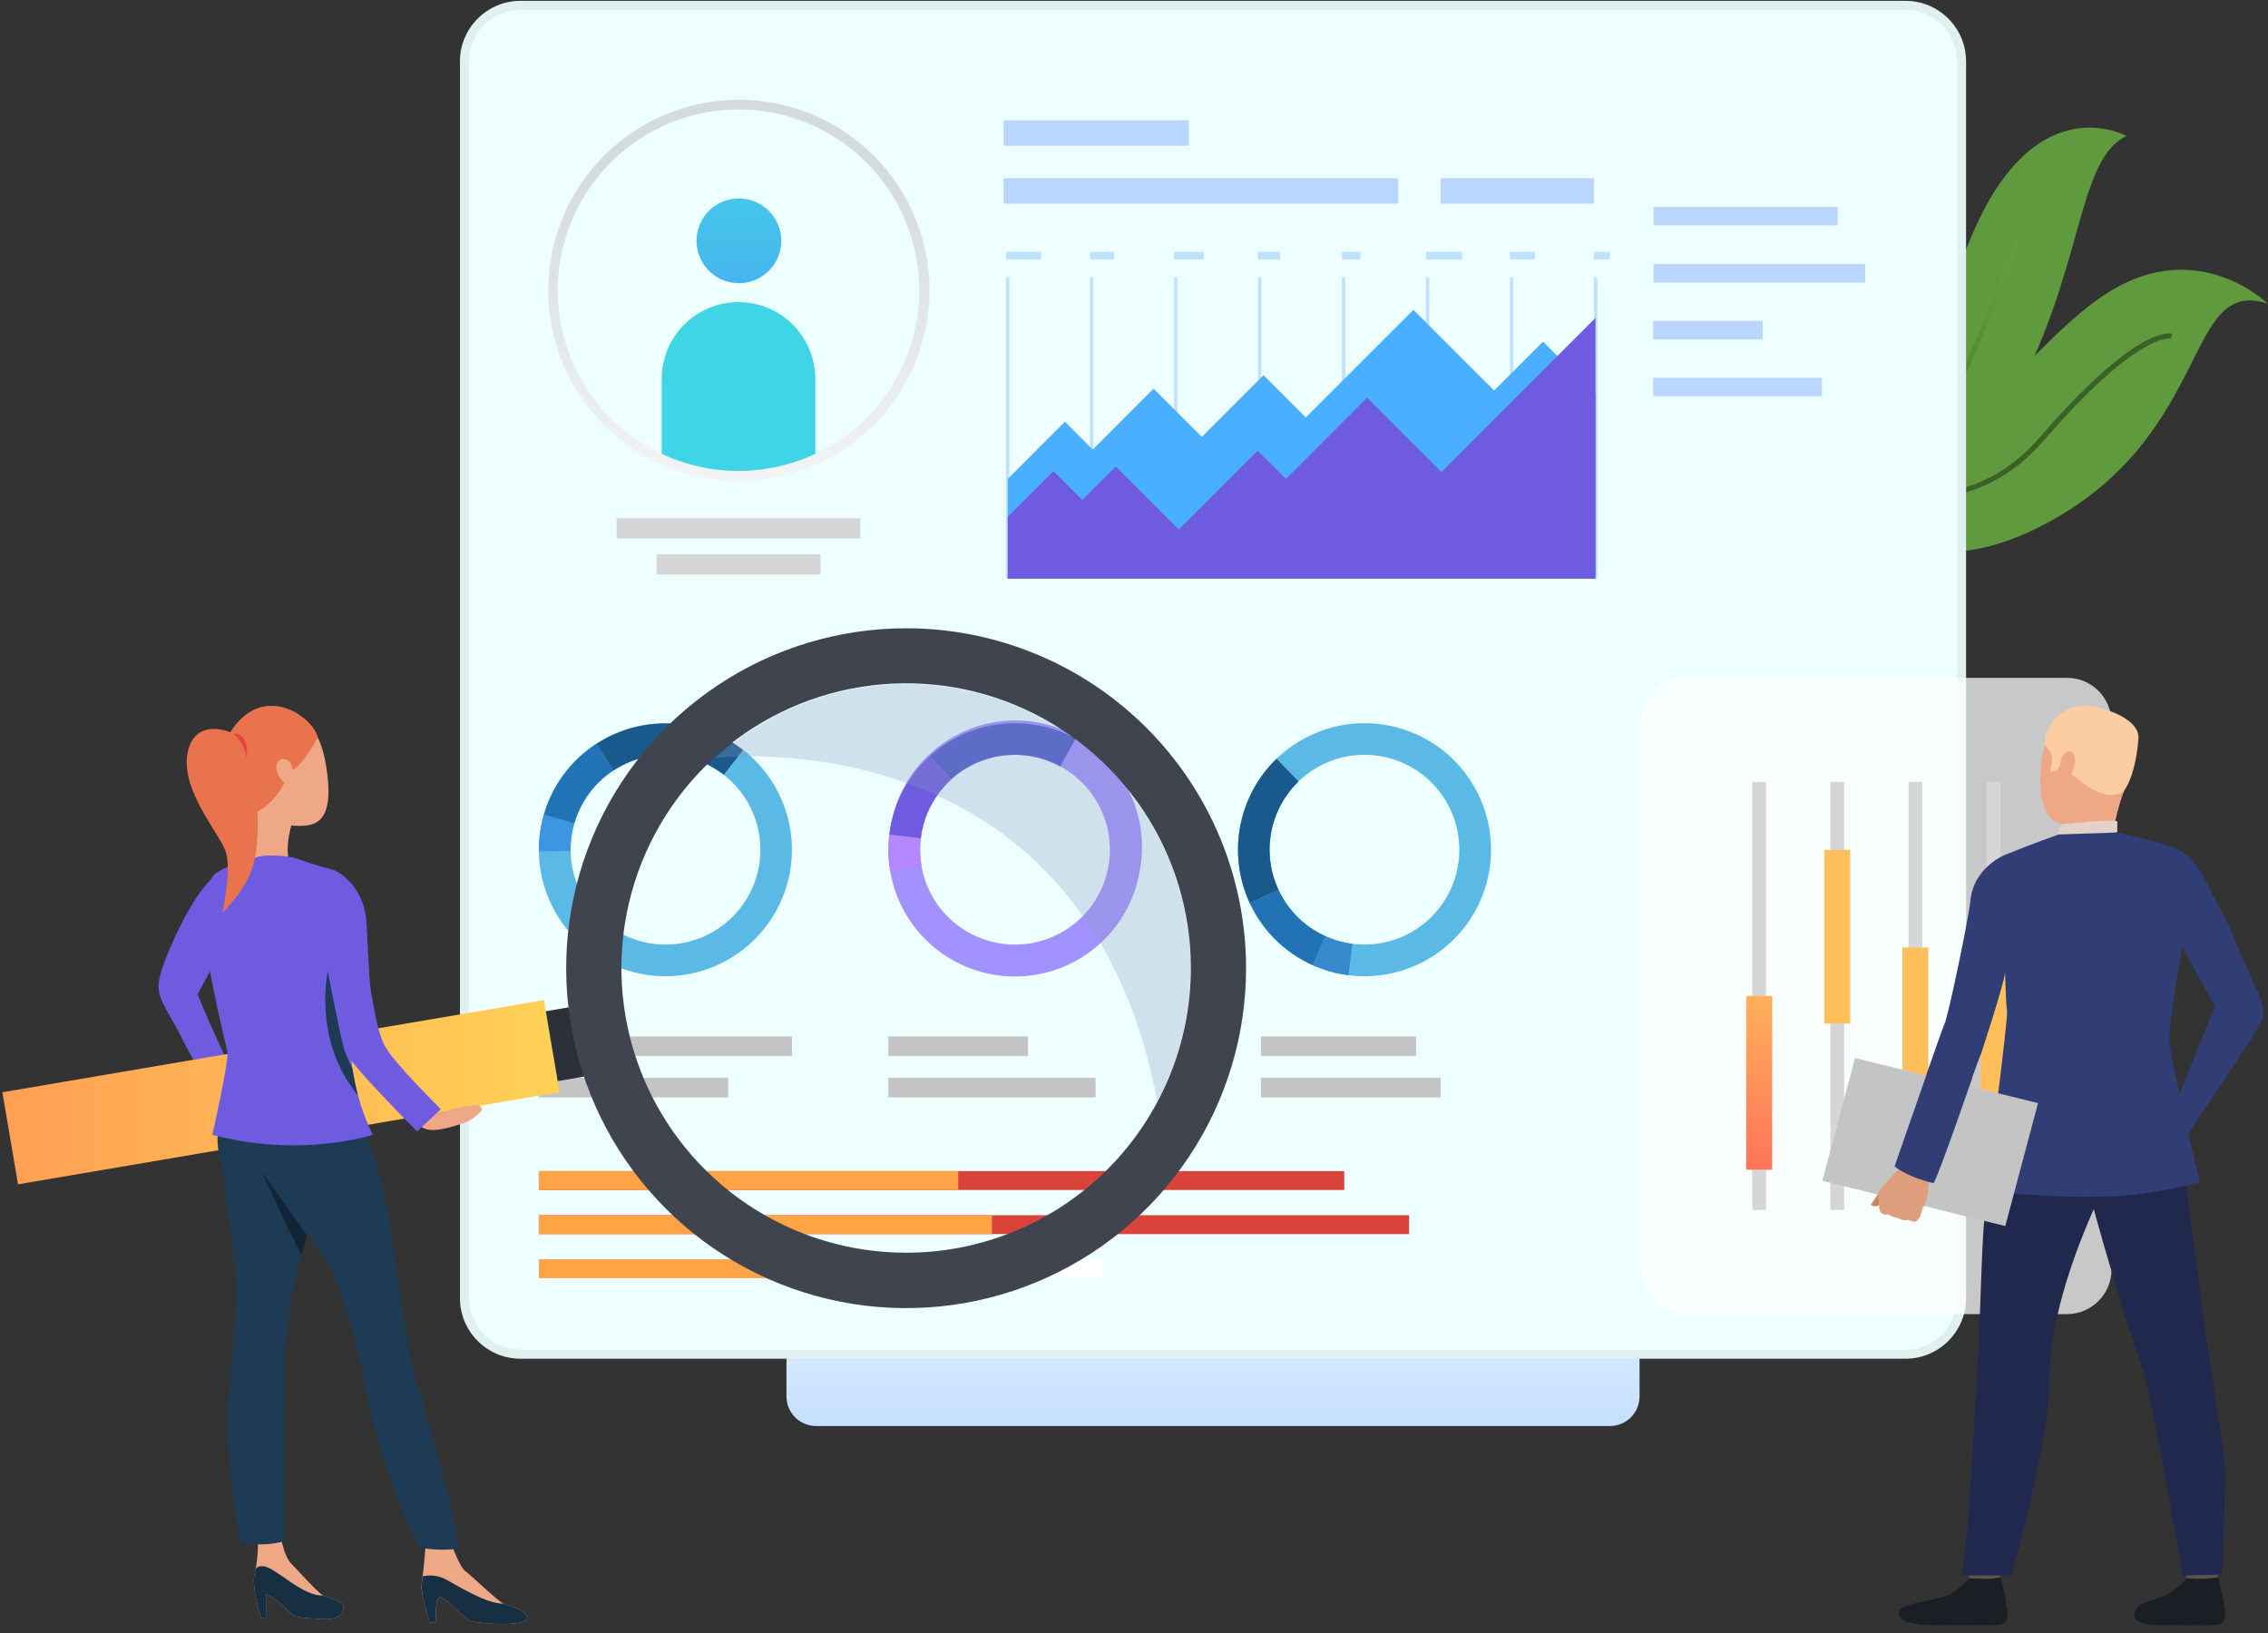<svg width="275" height="198" viewBox="0 0 275 198" fill="none" xmlns="http://www.w3.org/2000/svg">
<rect x="0" y="0" width="275" height="198" fill="#333333" stroke="none"/>
<path d="M195.21 154.581H98.949C96.968 154.581 95.361 156.187 95.361 158.169V169.315C95.361 171.296 96.968 172.903 98.949 172.903H195.21C197.192 172.903 198.798 171.296 198.798 169.315V158.169C198.798 156.187 197.192 154.581 195.21 154.581Z" fill="url(#paint0_linear_785:4185)"/>
<path d="M220.245 59.452C219.721 59.284 219.476 59.159 219.476 59.159C219.748 59.062 220.015 58.95 220.276 58.824C224.141 56.972 230.978 50.523 238.175 30.873C245.896 9.784 257.838 16.489 257.838 16.489C251.608 19.45 252.748 33.462 243.427 49.603C235.382 63.542 223.372 60.534 220.245 59.452Z" fill="#609A3E"/>
<path d="M220.245 59.451C219.721 59.284 219.476 59.158 219.476 59.158C219.748 59.061 220.015 58.95 220.276 58.824C226.244 57.254 233.619 53.52 237.37 46.046C240.236 40.334 244.588 28.43 244.63 28.31L245.205 28.519C245.164 28.639 240.796 40.58 237.914 46.302C234.038 54.043 226.37 57.903 220.245 59.451Z" fill="url(#paint1_linear_785:4185)"/>
<path d="M248.42 63.296C229.245 73.757 221.095 58.442 220.478 57.218L220.441 57.14C221.012 57.229 221.576 57.297 222.126 57.333C236.887 58.379 245.664 41.397 256.042 35.199C266.785 28.77 274.982 36.825 274.982 36.825C264.793 33.462 268.381 52.432 248.42 63.296Z" fill="#609A3E"/>
<path d="M233.764 60.461C228.967 60.66 224.323 59.174 220.478 57.234L220.441 57.155C221.012 57.244 221.576 57.312 222.126 57.349C225.751 59.07 229.726 59.928 233.738 59.854C239.042 59.629 243.629 57.317 247.374 52.981C259.248 39.231 263.229 40.429 263.396 40.481L263.291 40.769L263.197 41.062C262.967 41.014 259.013 40.465 247.845 53.384C243.974 57.846 239.241 60.215 233.764 60.461Z" fill="url(#paint2_linear_785:4185)"/>
<path d="M231.041 0.103H63.119C59.061 0.103 55.77 3.393 55.77 7.451V157.395C55.77 161.454 59.061 164.744 63.119 164.744H231.041C235.1 164.744 238.39 161.454 238.39 157.395V7.451C238.39 3.393 235.1 0.103 231.041 0.103Z" fill="url(#paint3_linear_785:4185)"/>
<path d="M63.119 0.653H231.041C234.796 0.653 237.84 3.697 237.84 7.451V157.395C237.84 161.15 234.796 164.193 231.041 164.193H63.119C59.364 164.193 56.321 161.15 56.321 157.395V7.451C56.321 3.697 59.364 0.653 63.119 0.653Z" stroke="black" stroke-opacity="0.06" stroke-width="1.101"/>
<path d="M95.105 108.251C96.209 105.203 96.319 101.885 95.419 98.77C94.52 95.656 92.657 92.907 90.099 90.918C88.188 89.432 85.953 88.42 83.576 87.963C81.2 87.506 78.748 87.618 76.423 88.289C74.098 88.96 71.964 90.172 70.197 91.825C68.429 93.478 67.077 95.525 66.252 97.801C66.137 98.125 66.032 98.454 65.938 98.779C64.836 102.603 65.263 106.706 67.129 110.221C68.996 113.736 72.155 116.388 75.941 117.617C79.726 118.847 83.841 118.557 87.417 116.809C90.993 115.062 93.749 111.993 95.105 108.251ZM76.771 113.842C74.028 112.847 71.766 110.848 70.441 108.249C69.117 105.649 68.829 102.644 69.636 99.84C69.71 99.6 69.788 99.354 69.877 99.108C70.652 96.968 72.044 95.106 73.878 93.757C75.712 92.408 77.904 91.633 80.178 91.531C82.452 91.428 84.706 92.002 86.653 93.18C88.601 94.358 90.156 96.088 91.12 98.149C92.085 100.211 92.416 102.513 92.073 104.763C91.729 107.013 90.726 109.11 89.19 110.79C87.654 112.47 85.654 113.657 83.443 114.2C81.233 114.743 78.911 114.619 76.771 113.842Z" fill="#5BB9E6"/>
<path d="M74.401 93.412L72.309 90.195C74.984 88.457 78.133 87.596 81.32 87.73C84.507 87.864 87.573 88.987 90.093 90.943L87.755 93.934C85.858 92.473 83.554 91.637 81.161 91.543C78.769 91.449 76.406 92.102 74.401 93.412Z" fill="#1A598C"/>
<path d="M69.628 99.84L65.941 98.794C66.035 98.469 66.14 98.14 66.255 97.816C67.389 94.68 69.516 92.001 72.311 90.185L74.404 93.401C72.308 94.763 70.716 96.772 69.869 99.123C69.78 99.353 69.701 99.599 69.628 99.84Z" fill="#2273B5"/>
<path d="M65.337 103.239C65.315 101.73 65.518 100.227 65.938 98.778L69.625 99.824C69.312 100.912 69.161 102.039 69.176 103.171L65.337 103.239Z" fill="#3D96E0"/>
<path d="M138.139 105.866C138.562 103.866 138.58 101.802 138.193 99.795C137.807 97.788 137.023 95.879 135.888 94.179C134.753 92.479 133.29 91.023 131.584 89.897C129.879 88.77 127.965 87.996 125.956 87.619C123.948 87.243 121.884 87.271 119.886 87.703C117.888 88.135 115.997 88.962 114.323 90.135C112.649 91.308 111.227 92.804 110.139 94.534C109.051 96.265 108.321 98.195 107.99 100.212C107.927 100.561 107.874 100.901 107.833 101.232C107.649 102.727 107.69 104.241 107.953 105.725C108.577 109.262 110.422 112.468 113.168 114.785C115.913 117.101 119.384 118.381 122.976 118.4C126.568 118.42 130.054 117.179 132.824 114.894C135.595 112.608 137.476 109.422 138.139 105.892V105.866ZM120.936 114.334C118.64 113.902 116.53 112.781 114.886 111.121C113.243 109.461 112.144 107.34 111.735 105.04C111.537 103.926 111.507 102.789 111.646 101.666C111.677 101.41 111.714 101.143 111.761 100.902C112.181 98.665 113.256 96.603 114.848 94.977C116.441 93.35 118.48 92.233 120.708 91.765C122.936 91.298 125.253 91.502 127.365 92.351C129.477 93.201 131.289 94.657 132.573 96.537C133.857 98.417 134.555 100.635 134.578 102.911C134.6 105.187 133.948 107.419 132.702 109.324C131.456 111.229 129.673 112.722 127.579 113.614C125.484 114.506 123.172 114.756 120.936 114.334Z" fill="#A292FF"/>
<path d="M115.323 94.521L112.739 91.681C115.101 89.536 118.072 88.18 121.24 87.799C124.408 87.419 127.616 88.033 130.419 89.558L128.556 92.931C126.458 91.783 124.054 91.317 121.678 91.598C119.303 91.879 117.074 92.894 115.302 94.5L115.323 94.521Z" fill="#4B59C7"/>
<path d="M111.643 101.66L107.83 101.205C107.872 100.857 107.924 100.517 107.987 100.185C108.599 96.908 110.267 93.922 112.736 91.681L115.32 94.521C113.469 96.201 112.218 98.44 111.758 100.897C111.711 101.153 111.674 101.404 111.643 101.66Z" fill="#6F5BE0"/>
<path d="M107.953 105.698C107.69 104.214 107.649 102.7 107.833 101.205L111.646 101.66C111.507 102.782 111.537 103.92 111.734 105.033L107.953 105.698Z" fill="#B487FE"/>
<path d="M172.656 89.484C170.877 88.538 168.929 87.951 166.924 87.758C164.919 87.564 162.895 87.768 160.968 88.356C159.041 88.945 157.249 89.907 155.694 91.189C154.139 92.47 152.852 94.045 151.906 95.823C150.959 97.602 150.373 99.549 150.179 101.555C149.986 103.56 150.189 105.584 150.778 107.511C151.367 109.437 152.329 111.229 153.61 112.784C154.892 114.339 156.467 115.626 158.245 116.572C158.549 116.734 158.857 116.886 159.166 117.022C162.797 118.652 166.919 118.807 170.662 117.455C174.406 116.103 177.477 113.35 179.228 109.776C180.978 106.202 181.272 102.087 180.045 98.301C178.819 94.515 176.17 91.353 172.656 89.484ZM175.601 108.428C174.23 111.002 171.934 112.96 169.175 113.906C166.417 114.851 163.402 114.714 160.74 113.523C160.505 113.418 160.275 113.303 160.045 113.183C158.034 112.115 156.386 110.475 155.308 108.47C154.23 106.465 153.771 104.186 153.988 101.92C154.206 99.654 155.091 97.504 156.531 95.741C157.972 93.978 159.902 92.682 162.079 92.016C164.256 91.351 166.582 91.346 168.762 92.003C170.941 92.659 172.877 93.947 174.325 95.704C175.772 97.461 176.666 99.608 176.893 101.873C177.12 104.138 176.671 106.419 175.601 108.428Z" fill="#5BB9E6"/>
<path d="M155.02 107.885L151.537 109.501C150.194 106.607 149.784 103.367 150.366 100.23C150.947 97.094 152.489 94.215 154.779 91.995L157.452 94.756C155.732 96.42 154.573 98.579 154.137 100.932C153.701 103.285 154.01 105.715 155.02 107.885Z" fill="#1A598C"/>
<path d="M160.735 113.523L159.166 117.022C158.858 116.886 158.549 116.734 158.246 116.572C155.298 115.011 152.943 112.527 151.541 109.501L155.024 107.885C156.075 110.151 157.838 112.012 160.045 113.183C160.27 113.287 160.5 113.418 160.735 113.523Z" fill="#2273B5"/>
<path d="M163.494 118.247C161.998 118.054 160.539 117.642 159.164 117.023L160.733 113.524C161.763 113.986 162.856 114.295 163.976 114.439L163.494 118.247Z" fill="#3788CC"/>
<path d="M96.025 125.663H65.332V128.032H96.025V125.663Z" fill="#C4C4C4"/>
<path d="M88.3 130.689H65.332V133.058H88.3V130.689Z" fill="#C4C4C4"/>
<path d="M124.635 125.663H107.713V128.032H124.635V125.663Z" fill="#C4C4C4"/>
<path d="M132.836 130.689H107.713V133.058H132.836V130.689Z" fill="#C4C4C4"/>
<path d="M171.699 125.663H152.889V128.032H171.699V125.663Z" fill="#C4C4C4"/>
<path d="M174.675 130.689H152.889V133.058H174.675V130.689Z" fill="#C4C4C4"/>
<path d="M222.816 25.093H200.496V27.332H222.816V25.093Z" fill="#B8D6FF"/>
<path d="M226.147 32.024H200.496V34.262H226.147V32.024Z" fill="#B8D6FF"/>
<path d="M213.73 38.917H200.459V41.155H213.73V38.917Z" fill="#B8D6FF"/>
<path d="M220.906 45.81H200.459V48.049H220.906V45.81Z" fill="#B8D6FF"/>
<path d="M162.994 141.996H65.332V144.287H162.994V141.996Z" fill="#D94339"/>
<path d="M170.856 147.341H65.332V149.632H170.856V147.341Z" fill="#D94339"/>
<path d="M133.802 152.687H65.332V154.978H133.802V152.687Z" fill="white"/>
<path d="M116.185 141.996H65.332V144.287H116.185V141.996Z" fill="#FFA347"/>
<path d="M120.275 147.341H65.332V149.632H120.275V147.341Z" fill="#FFA347"/>
<path d="M100.984 152.687H65.332V154.978H100.984V152.687Z" fill="#FFA347"/>
<path d="M99.491 67.203H79.599V69.656H99.491V67.203Z" fill="#D6D6D6"/>
<path d="M104.316 62.835H74.773V65.283H104.316V62.835Z" fill="#D6D6D6"/>
<path d="M94.73 29.199C94.73 30.215 94.429 31.208 93.864 32.052C93.3 32.897 92.498 33.555 91.559 33.944C90.621 34.333 89.588 34.435 88.592 34.236C87.595 34.038 86.68 33.549 85.962 32.831C85.244 32.112 84.754 31.197 84.556 30.201C84.358 29.205 84.46 28.172 84.849 27.233C85.237 26.295 85.896 25.493 86.74 24.928C87.585 24.364 88.578 24.063 89.594 24.063C90.956 24.063 92.262 24.604 93.226 25.567C94.189 26.53 94.73 27.837 94.73 29.199Z" fill="url(#paint4_linear_785:4185)"/>
<path d="M98.856 45.941V55.706C95.931 57.03 92.757 57.715 89.546 57.715C86.335 57.715 83.16 57.03 80.235 55.706V45.941C80.235 43.472 81.216 41.104 82.962 39.358C84.708 37.612 87.076 36.631 89.546 36.631C92.015 36.631 94.383 37.612 96.129 39.358C97.875 41.104 98.856 43.472 98.856 45.941Z" fill="url(#paint5_linear_785:4185)"/>
<path d="M169.533 21.604H121.687V24.69H169.533V21.604Z" fill="#B8D6FF"/>
<path d="M193.268 21.604H174.673V24.69H193.268V21.604Z" fill="#B8D6FF"/>
<path d="M144.153 14.58H121.687V17.666H144.153V14.58Z" fill="#B8D6FF"/>
<path d="M122.387 33.619H121.984V70.163H122.387V33.619Z" fill="#BDE1FF"/>
<path d="M132.574 33.619H132.171V70.163H132.574V33.619Z" fill="#BDE1FF"/>
<path d="M142.758 33.619H142.355V70.163H142.758V33.619Z" fill="#BDE1FF"/>
<path d="M152.942 33.619H152.54V70.163H152.942V33.619Z" fill="#BDE1FF"/>
<path d="M163.116 33.619H162.714V70.163H163.116V33.619Z" fill="#BDE1FF"/>
<path d="M173.304 33.619H172.901V70.163H173.304V33.619Z" fill="#BDE1FF"/>
<path d="M183.488 33.619H183.085V70.163H183.488V33.619Z" fill="#BDE1FF"/>
<path d="M193.676 33.619H193.273V70.163H193.676V33.619Z" fill="#BDE1FF"/>
<path d="M122.19 58.066L129.121 51.13L132.5 54.509L139.875 47.129L145.723 52.977L153.208 45.492L158.334 50.618L171.385 37.568L181.166 47.349L187.093 41.423L193.469 47.798V70.169H122.19V58.066Z" fill="#4AAFFF"/>
<path d="M122.19 62.658L127.735 57.114L131.234 60.618L135.293 56.565L142.935 64.206L152.486 54.651L155.918 58.076L165.772 48.217L174.775 57.224L193.453 38.546V70.169H122.19V62.658Z" fill="#6F5BE0"/>
<path d="M126.252 30.544H121.984V31.448H126.252V30.544Z" fill="#BDE1FF"/>
<path d="M135.09 30.544H132.171V31.448H135.09V30.544Z" fill="#BDE1FF"/>
<path d="M145.964 30.544H142.355V31.448H145.964V30.544Z" fill="#BDE1FF"/>
<path d="M155.228 30.544H152.54V31.448H155.228V30.544Z" fill="#BDE1FF"/>
<path d="M164.957 30.544H162.714V31.448H164.957V30.544Z" fill="#BDE1FF"/>
<path d="M177.263 30.544H172.901V31.448H177.263V30.544Z" fill="#BDE1FF"/>
<path d="M186.124 30.544H183.085V31.448H186.124V30.544Z" fill="#BDE1FF"/>
<path d="M195.192 30.544H193.273V31.448H195.192V30.544Z" fill="#BDE1FF"/>
<path opacity="0.73" d="M250.621 82.183H204.397C201.413 82.183 198.994 84.602 198.994 87.586V153.933C198.994 156.917 201.413 159.336 204.397 159.336H250.621C253.605 159.336 256.025 156.917 256.025 153.933V87.586C256.025 84.602 253.605 82.183 250.621 82.183Z" fill="white"/>
<path d="M214.144 94.803H212.465V146.714H214.144V94.803Z" fill="#D6D6D6"/>
<path d="M223.613 94.803H221.934V146.714H223.613V94.803Z" fill="#D6D6D6"/>
<path d="M233.084 94.803H231.405V146.714H233.084V94.803Z" fill="#D6D6D6"/>
<path d="M242.549 94.803H240.87V146.714H242.549V94.803Z" fill="#D6D6D6"/>
<path d="M214.883 120.757H211.729V141.825H214.883V120.757Z" fill="url(#paint6_linear_785:4185)"/>
<path d="M224.348 103.046H221.194V124.114H224.348V103.046Z" fill="url(#paint7_linear_785:4185)"/>
<path d="M233.819 114.878H230.666V135.946H233.819V114.878Z" fill="url(#paint8_linear_785:4185)"/>
<path d="M243.281 112.435H240.127V133.509H243.281V112.435Z" fill="url(#paint9_linear_785:4185)"/>
<path d="M89.543 58.327C83.838 58.315 78.34 56.194 74.105 52.372C69.87 48.55 67.198 43.298 66.603 37.625C66.008 31.952 67.532 26.259 70.882 21.642C74.231 17.025 79.17 13.81 84.748 12.614C90.326 11.419 96.148 12.328 101.096 15.167C106.044 18.006 109.767 22.574 111.549 27.992C113.331 33.411 113.047 39.297 110.751 44.519C108.454 49.74 104.308 53.928 99.11 56.276C96.105 57.639 92.842 58.338 89.543 58.327ZM89.543 13.273C84.535 13.275 79.679 14.991 75.782 18.137C71.885 21.282 69.183 25.667 68.125 30.561C67.067 35.456 67.717 40.565 69.966 45.039C72.215 49.513 75.928 53.082 80.488 55.152C83.335 56.438 86.422 57.103 89.545 57.103C92.668 57.103 95.756 56.438 98.602 55.152C103.162 53.081 106.876 49.512 109.125 45.037C111.374 40.563 112.024 35.453 110.965 30.558C109.906 25.664 107.203 21.279 103.305 18.134C99.408 14.989 94.551 13.274 89.543 13.273Z" fill="url(#paint10_linear_785:4185)"/>
<path d="M27.284 114.495C27.284 114.495 31.573 104.788 26.599 105.604C25.25 106.841 24.095 108.274 23.173 109.856C21.855 112.016 19.12 117.701 19.219 119.663C19.319 121.624 20.699 123.036 22.18 126.138C22.18 126.138 25.265 131.891 25.396 132.592L28.66 130.903C28.66 130.903 25.893 125.395 23.953 120.552L27.284 114.495Z" fill="#6F5BE0"/>
<path d="M2.187 143.599L67.856 132.422L65.956 121.259L0.287 132.436L2.187 143.599Z" fill="url(#paint11_linear_785:4185)"/>
<path d="M67.62 131.084L71.126 130.487L69.683 122.015L66.177 122.613L67.62 131.084Z" fill="#2D3038"/>
<path d="M52.095 196.748H52.906C52.906 196.748 52.634 193.694 53.387 193.668C54.14 193.642 56.002 196.152 57.095 196.539C58.188 196.926 63.895 197.256 63.926 196.21C63.958 195.164 61.74 194.745 61.05 194.447C60.359 194.149 57.006 190.88 56.41 190.493C55.814 190.106 54.789 187.397 54.789 187.397L51.614 187.255C51.614 187.255 51.431 189.787 51.243 191.126C51.175 191.541 51.131 191.961 51.112 192.381C51.08 193.516 52.095 196.748 52.095 196.748Z" fill="#EEA886"/>
<path d="M31.638 196.147H32.312V193.312C32.872 193.359 34.76 195.148 35.346 195.666C35.932 196.184 36.727 196.157 39.185 196.314C41.643 196.471 41.879 194.996 41.492 194.494C41.105 193.992 39.844 193.778 39.185 193.448C38.526 193.119 35.953 190.221 35.262 189.531C34.572 188.84 34.154 186.868 34.154 186.868L31.277 187.119C31.28 188.234 31.177 189.346 30.968 190.441C30.937 190.571 30.911 190.697 30.874 190.822C30.45 192.412 31.638 196.147 31.638 196.147Z" fill="#EEA886"/>
<path d="M42.247 131.713C42.706 132.761 43.1 133.835 43.429 134.93C43.523 135.579 46.071 141.729 46.803 145.872C47.242 148.351 48.461 156.118 48.56 157.107C48.728 158.796 49.523 162.525 49.643 164.251C49.711 165.219 54.466 180.026 55.617 187.762C54.025 187.985 52.407 187.937 50.831 187.621C47.861 181.478 45.68 174.984 44.339 168.294C42.948 161.469 41.724 157.834 40.631 155.015C39.538 152.195 33.428 144.24 32.785 143.346C32.141 142.451 28.14 137.503 31.932 132.147C35.724 126.792 42.247 131.713 42.247 131.713Z" fill="#1D3B54"/>
<path d="M28.574 154.466C28.924 156.772 28.574 159.801 27.837 168.232C27.099 176.663 29.102 186.873 29.102 186.873C31.603 187.731 34.485 186.873 34.485 186.873C34.422 186.282 34.485 166.323 34.485 164.545C34.485 162.766 35.008 160.747 35.128 158.708C35.217 157.316 35.866 154.748 36.593 152.133C36.812 151.349 37.037 150.564 37.257 149.795C37.383 149.366 37.503 148.943 37.618 148.54C38.664 144.978 40.024 131.243 40.024 131.243C40.024 131.243 32.377 125.087 28.658 130.887C24.939 136.688 26.848 140.898 26.979 141.62C27.11 142.342 28.229 152.159 28.574 154.466Z" fill="#1D3B54"/>
<path d="M31.745 142.08C31.808 142.211 35.616 150.663 36.594 152.133C36.813 151.349 37.038 150.564 37.258 149.795L31.745 142.08Z" fill="#122536"/>
<path d="M31.638 196.147H32.312V193.312C32.872 193.359 34.76 195.148 35.346 195.665C35.932 196.183 36.727 196.157 39.185 196.314C41.643 196.471 41.879 194.996 41.492 194.494C41.105 193.992 39.844 193.777 39.185 193.448C36.57 193.589 33.348 189.891 31.805 189.896C30.989 189.896 30.994 190.357 30.968 190.419C30.937 190.55 30.911 190.676 30.874 190.801C30.45 192.412 31.638 196.147 31.638 196.147Z" fill="#172F42"/>
<path d="M52.092 196.748H52.903C52.903 196.748 52.631 193.693 53.384 193.667C54.137 193.641 55.999 196.152 57.092 196.539C58.185 196.926 63.892 197.255 63.923 196.209C63.955 195.163 61.737 194.745 61.046 194.447C58.703 194.447 54.885 191.858 53.724 191.335C52.941 191.024 52.084 190.951 51.26 191.125C51.192 191.541 51.149 191.96 51.13 192.381C51.077 193.516 52.092 196.748 52.092 196.748Z" fill="#172F42"/>
<path d="M35.519 99.469C35.519 99.469 34.295 102.696 35.247 105.191C35.247 105.191 30.775 104.903 30.602 104.38C30.43 103.857 30.785 99.019 30.168 97.581C29.551 96.142 35.519 99.469 35.519 99.469Z" fill="#EEA886"/>
<path d="M35.972 104.104C35.972 104.104 38.613 105.04 39.811 105.301C41.009 105.563 43.504 106.745 43.3 111.201C43.083 114.633 42.676 118.05 42.081 121.437C41.847 124.493 41.961 127.565 42.421 130.595C37.873 131.551 33.176 131.551 28.628 130.595C28.628 130.595 29.951 126.558 29.914 125.511C29.878 124.465 25.51 115.867 25.306 114.528C25.102 113.189 24.223 107.205 26.221 105.856C28.22 104.506 29.846 104.71 30.694 104.119C31.541 103.528 34.711 103.675 35.972 104.104Z" fill="#6F5BE0"/>
<path d="M25.744 137.593C36.572 140.47 45.187 137.593 45.187 137.593C44.444 136.057 43.847 134.454 43.403 132.807C43.121 131.752 42.899 130.681 42.739 129.601C42.202 126.142 42.292 122.614 43.006 119.187C41.755 108.904 26.194 105.834 24.949 109.098C23.704 112.362 27.366 126.358 27.565 127.566C27.763 128.774 25.744 137.593 25.744 137.593Z" fill="#6F5BE0"/>
<path d="M31.614 86.524C33.414 85.907 38.273 85.248 39.517 92.712C40.762 100.175 38.053 100.301 35.265 100.086C32.477 99.872 28.121 94.856 27.791 93.287C27.462 91.718 26.483 88.281 31.614 86.524Z" fill="#EEA886"/>
<path d="M38.516 89.39C38.516 89.39 37.03 92.565 35.084 93.668C35.084 93.668 33.861 97.047 31.219 98.412C31.219 98.412 24.211 93.768 28.28 88.244C32.349 82.721 38.061 87.135 38.516 89.39Z" fill="#E8734D"/>
<path d="M35.264 92.569C35.102 92.182 34.056 91.549 33.58 92.616C33.104 93.683 34.804 95.556 35.264 95.451C35.724 95.347 35.861 94.039 35.264 92.569Z" fill="#EEA886"/>
<path d="M28.518 89.102C28.366 88.862 23.722 86.712 22.765 91.194C21.808 95.677 26.504 100.907 27.331 103.151C28.157 105.395 26.959 110.657 26.959 110.657C26.959 110.657 29.789 107.984 30.621 105.18C31.573 102.115 31.892 94.359 28.518 89.102Z" fill="#E8734D"/>
<path d="M28.282 88.945C29.15 89.685 29.721 90.714 29.887 91.843C29.887 91.843 30.154 90.462 29.579 89.615C29.457 89.384 29.267 89.196 29.035 89.076C28.803 88.957 28.541 88.911 28.282 88.945Z" fill="#E54242"/>
<path d="M43.406 132.818C43.124 131.762 42.902 130.692 42.742 129.612C42.742 129.612 42.03 128.095 41.79 127.373C41.549 126.651 39.755 117.728 39.755 117.728C39.755 117.728 37.856 126.097 43.406 132.818Z" fill="#1D3B54"/>
<path d="M51.378 133.335C51.378 133.335 52.774 134.721 53.224 134.862C53.674 135.003 54.547 134.235 57.753 133.994C58.036 133.994 58.528 134.229 58.412 134.601C58.297 134.972 56.901 135.981 56.32 136.138C55.74 136.295 52.905 137.409 51.529 136.86C50.154 136.311 49.223 134.564 49.223 134.564L51.378 133.335Z" fill="#EEA886"/>
<path d="M40.533 105.547C40.533 105.547 44.242 107.016 44.462 112.168C44.681 117.32 44.88 120.014 45.079 120.804C45.278 121.593 45.665 124.794 46.601 126.719C47.537 128.644 53.448 134.491 53.448 134.491L50.571 137.195C50.571 137.195 42.291 128.884 41.783 127.368C41.276 125.851 39.215 115.275 39.048 113.492C38.917 112.053 37.018 105.651 40.533 105.547Z" fill="#6F5BE0"/>
<path opacity="0.3" d="M86.709 91.911C86.709 91.911 131.416 86.367 140.329 133.55C144.135 126.384 145.289 118.104 143.588 110.171C141.887 102.237 137.441 95.158 131.032 90.181C124.623 85.205 116.663 82.649 108.555 82.966C100.447 83.282 92.71 86.45 86.709 91.911Z" fill="#869AC2"/>
<path d="M109.87 76.178C101.717 76.178 93.748 78.596 86.97 83.124C80.192 87.653 74.908 94.091 71.789 101.622C68.669 109.154 67.853 117.441 69.444 125.436C71.035 133.431 74.961 140.775 80.726 146.539C86.491 152.303 93.836 156.227 101.832 157.817C109.828 159.407 118.115 158.59 125.647 155.47C133.178 152.349 139.615 147.066 144.144 140.287C148.672 133.509 151.089 125.54 151.088 117.388C151.086 106.458 146.743 95.976 139.014 88.248C131.284 80.52 120.801 76.178 109.87 76.178ZM109.87 151.893C103.042 151.893 96.367 149.868 90.69 146.075C85.013 142.282 80.588 136.891 77.975 130.583C75.362 124.275 74.678 117.334 76.01 110.638C77.343 103.942 80.631 97.791 85.459 92.963C90.287 88.135 96.438 84.847 103.135 83.515C109.832 82.183 116.773 82.867 123.081 85.48C129.389 88.093 134.781 92.517 138.574 98.194C142.368 103.871 144.393 110.545 144.393 117.372C144.393 126.528 140.755 135.308 134.281 141.782C127.807 148.256 119.026 151.893 109.87 151.893Z" fill="#3F444F"/>
<path d="M264.812 189.044C264.812 189.044 265.146 191.303 265.188 191.659C265.23 192.015 268.912 191.455 268.912 191.455L269.21 188.767C269.21 188.767 265.272 188.725 264.812 189.044Z" fill="#5C544D"/>
<path d="M265.156 191.355C264.496 192.12 263.721 192.778 262.86 193.306C261.73 193.902 259.962 194.138 259.293 194.75C258.811 195.194 257.54 197.103 262.222 197.062C266.903 197.02 269.168 197.334 269.67 196.601C270.172 195.869 268.943 191.219 268.943 191.219C268.943 191.219 267.834 191.591 265.156 191.355Z" fill="#1C1E26"/>
<path d="M238.445 189.044C238.445 189.044 238.78 191.303 238.822 191.659C238.864 192.015 242.541 191.455 242.541 191.455L242.839 188.767C242.839 188.767 238.927 188.725 238.445 189.044Z" fill="#5C544D"/>
<path d="M238.779 191.355C238.119 192.119 237.347 192.777 236.488 193.306C235.358 193.902 231.205 194.389 230.541 195.001C230.06 195.445 229.259 197.229 235.85 197.062C240.557 196.947 242.79 197.334 243.292 196.601C243.794 195.869 242.586 191.219 242.586 191.219C242.586 191.219 241.54 191.617 238.779 191.355Z" fill="#1C1E26"/>
<path d="M263.505 130.736C263.505 130.736 265.466 136.337 265.21 141.17C264.954 146.003 266.219 151.286 266.742 156.338C267.318 161.966 269.687 175.282 269.776 178.306C269.865 181.329 269.41 190.921 269.41 190.921L264.661 191.026C264.661 191.026 260.675 167.746 259.644 165.371C258.614 162.996 253.493 146.034 253.32 144.146C253.148 142.258 263.505 130.736 263.505 130.736Z" fill="#20284D"/>
<path d="M243.555 131.729C243.555 131.729 240.94 144.967 240.605 147.943C240.27 150.92 240.035 162.248 239.862 164.095C239.689 165.941 238.717 188.269 237.796 191.015H243.864C243.864 191.015 248.519 174.801 248.519 167.102C248.519 159.403 252.118 150.407 254.44 145.339C256.762 140.271 262.077 140.15 263.505 130.751C263.505 130.736 245.49 128.748 243.555 131.729Z" fill="#20284D"/>
<path d="M255.894 86.493C255.894 86.493 251.108 84.772 248.906 88.276C246.704 91.78 246.913 98.799 249.325 99.662C251.736 100.526 255.355 100.076 256.59 97.879C257.824 95.682 258.938 92.518 258.88 90.4C258.823 88.281 257.149 87.104 255.894 86.493Z" fill="#EEA886"/>
<path d="M250.125 99.448C250.232 100.051 250.189 100.67 250 101.253C249.681 101.844 256.015 101.859 256.015 101.859C256.353 99.834 256.851 97.838 257.506 95.891C258.478 93.161 250.125 99.448 250.125 99.448Z" fill="#EEA886"/>
<path d="M257.506 95.891C257.506 95.891 257.067 96.587 255.283 96.32C253.5 96.053 251.319 93.762 250.576 93.511C249.833 93.26 249.823 92.836 249.823 92.836L249.357 93.495L248.567 93.542C248.567 93.542 249.289 91.497 248.201 90.66C247.113 89.824 249.331 84.044 255.053 85.953C255.053 85.953 259.447 87.12 259.29 89.525C259.133 91.931 258.489 94.693 257.506 95.891Z" fill="#FCCCA2"/>
<path d="M249.615 101.179C249.615 101.179 249.615 100.044 250.17 99.935C250.724 99.825 256.075 99.328 256.729 99.574V100.897C256.729 100.897 255.463 101.65 249.615 101.179Z" fill="#E2D2CA"/>
<path d="M249.937 91.963C250.037 91.561 251.104 90.394 251.506 91.639C251.909 92.884 250.889 94.537 250.319 94.396C249.749 94.254 249.681 92.989 249.937 91.963Z" fill="#EEA886"/>
<path d="M249.619 101.179C249.619 101.179 246.679 102.199 243.269 103.59C243.269 103.59 239.346 105.002 238.922 109.171C238.697 111.383 236.249 123.136 235.783 124.13C235.318 125.123 229.894 141.092 229.705 141.421C229.517 141.751 234.13 143.602 234.439 143.451C234.748 143.299 239.67 128.889 240.193 127.822C240.193 127.822 243.044 119.177 243.122 117.885C243.122 117.885 243.201 121.546 243.357 122.592C243.514 123.638 240.821 143.639 240.899 144.193C240.978 144.748 253.108 145.443 257.962 144.931C260.919 144.619 263.851 144.095 266.734 143.362C266.734 143.362 262.915 127.561 263.03 125.809C263.287 121.996 264.599 114.825 264.599 114.825L268.559 122.017L263.49 134.569L264.652 138.388C264.652 138.388 274.067 124.684 274.376 123.429C274.684 122.174 273.915 120.584 273.418 119.553C272.921 118.523 269.657 110.662 268.889 109.574C268.12 108.486 266.833 104.045 263.71 102.811C261.426 102.021 259.089 101.396 256.717 100.938L249.619 101.179Z" fill="#313D75"/>
<path d="M243.144 148.66L220.961 143.178L224.931 128.277L247.114 133.753L243.144 148.66Z" fill="#C4C4C4"/>
<path d="M227.783 144.67C227.783 144.67 227.15 145.658 226.92 145.941C226.69 146.223 227.49 146.396 227.83 146.113C228.17 145.831 227.783 144.67 227.783 144.67Z" fill="#C98462"/>
<path d="M232.406 148.048C232.59 147.869 232.744 147.66 232.861 147.431C232.861 147.431 232.971 146.981 233.07 146.668C233.094 146.585 233.124 146.505 233.159 146.427C233.402 146.026 233.579 145.588 233.682 145.13C233.776 144.523 234.054 141.788 234.054 141.788L232.338 141.369L230.957 141.092C230.957 141.092 227.976 143.953 227.819 144.513C227.819 144.565 227.793 144.623 227.782 144.675C227.755 145.055 227.769 145.438 227.824 145.815C227.824 145.909 227.824 146.861 228.065 147.034C228.186 147.143 228.334 147.219 228.493 147.257C228.651 147.294 228.817 147.291 228.975 147.248C229.325 147.495 229.735 147.644 230.162 147.677C230.34 147.804 230.544 147.89 230.759 147.929C230.975 147.968 231.196 147.958 231.407 147.902C231.407 147.902 232.024 148.284 232.406 148.048Z" fill="#DE9D7D"/>
<path d="M239.113 130.767C239.113 130.767 235.175 142.248 234.453 143.451C234.453 143.451 231.566 142.87 229.72 141.421L234.04 129.03L239.113 130.767Z" fill="#313D75"/>
<defs>
<linearGradient id="paint0_linear_785:4185" x1="147.082" y1="189.389" x2="147.082" y2="144.805" gradientUnits="userSpaceOnUse">
<stop stop-color="#AFCCFF"/>
<stop offset="1" stop-color="#EDFFFE"/>
</linearGradient>
<linearGradient id="paint1_linear_785:4185" x1="226.27" y1="65.16" x2="244.871" y2="35.327" gradientUnits="userSpaceOnUse">
<stop offset="0.01" stop-color="#3C6127"/>
<stop offset="1" stop-color="#639C38"/>
</linearGradient>
<linearGradient id="paint2_linear_785:4185" x1="179514" y1="36028" x2="180838" y2="34980.3" gradientUnits="userSpaceOnUse">
<stop offset="0.01" stop-color="#3C6127"/>
<stop offset="1" stop-color="#639C38"/>
</linearGradient>
<linearGradient id="paint3_linear_785:4185" x1="85958.3" y1="77534.5" x2="52409.7" y2="6441.77" gradientUnits="userSpaceOnUse">
<stop stop-color="#1CB3FC"/>
<stop offset="1" stop-color="#EDFFFE"/>
</linearGradient>
<linearGradient id="paint4_linear_785:4185" x1="89.594" y1="15.673" x2="89.594" y2="70.649" gradientUnits="userSpaceOnUse">
<stop stop-color="#40D5E6"/>
<stop offset="1" stop-color="#5577FF"/>
</linearGradient>
<linearGradient id="paint5_linear_785:4185" x1="4501.31" y1="2321.43" x2="4501.31" y2="4537.5" gradientUnits="userSpaceOnUse">
<stop stop-color="#40D5E6"/>
<stop offset="1" stop-color="#5577FF"/>
</linearGradient>
<linearGradient id="paint6_linear_785:4185" x1="213.304" y1="114.957" x2="213.304" y2="162.725" gradientUnits="userSpaceOnUse">
<stop stop-color="#FFC05C"/>
<stop offset="1" stop-color="#FF3857"/>
</linearGradient>
<linearGradient id="paint7_linear_785:4185" x1="1773.3" y1="6385.27" x2="1773.3" y2="8309.4" gradientUnits="userSpaceOnUse">
<stop stop-color="#FFC05C"/>
<stop offset="1" stop-color="#FF3857"/>
</linearGradient>
<linearGradient id="paint8_linear_785:4185" x1="1839.85" y1="6397.11" x2="1839.85" y2="8321.23" gradientUnits="userSpaceOnUse">
<stop stop-color="#FFC05C"/>
<stop offset="1" stop-color="#FF3857"/>
</linearGradient>
<linearGradient id="paint9_linear_785:4185" x1="1906.41" y1="6396.22" x2="1906.41" y2="8320.83" gradientUnits="userSpaceOnUse">
<stop stop-color="#FFC05C"/>
<stop offset="1" stop-color="#FF3857"/>
</linearGradient>
<linearGradient id="paint10_linear_785:4185" x1="89.543" y1="20.051" x2="89.543" y2="74.41" gradientUnits="userSpaceOnUse">
<stop stop-color="#D3DAE0"/>
<stop offset="1" stop-color="white"/>
</linearGradient>
<linearGradient id="paint11_linear_785:4185" x1="0.298" y1="132.479" x2="67.868" y2="132.479" gradientUnits="userSpaceOnUse">
<stop stop-color="#FF9F55"/>
<stop offset="1" stop-color="#FFD255"/>
</linearGradient>
</defs>
</svg>
